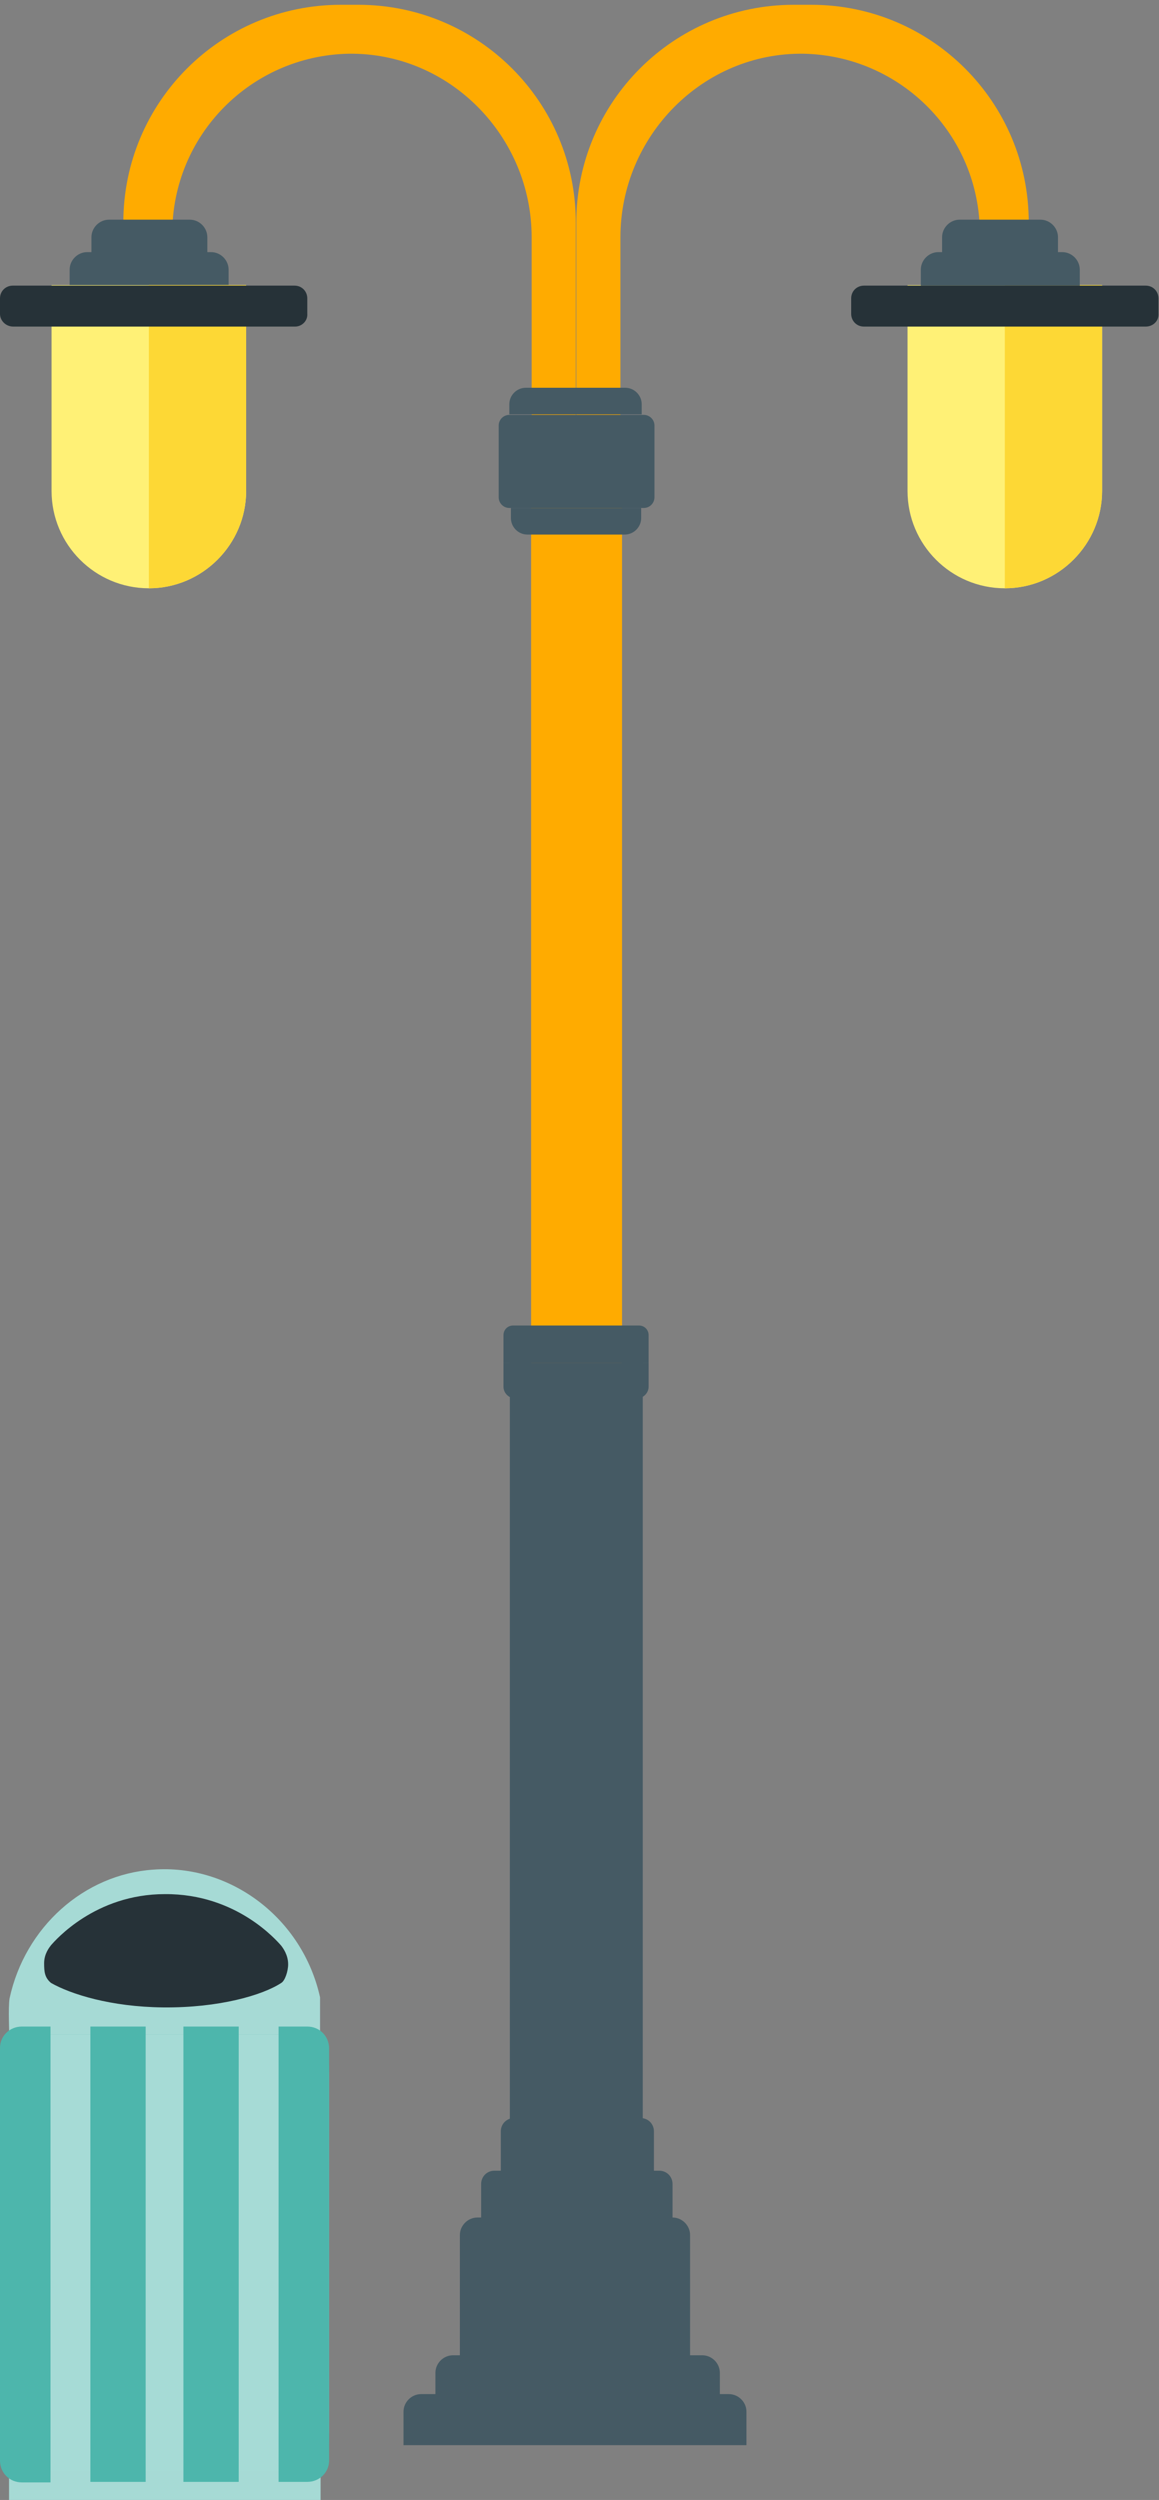 <?xml version="1.0" encoding="utf-8"?>
<!-- Generator: Adobe Illustrator 19.0.0, SVG Export Plug-In . SVG Version: 6.00 Build 0)  -->
<svg version="1.1" xmlns="http://www.w3.org/2000/svg" xmlns:xlink="http://www.w3.org/1999/xlink" x="0px" y="0px"
	 viewBox="0 0 218 470" style="enable-background:new 0 0 218 470;" xml:space="preserve">
<rect x="0" y="0" width="218" height="470" fill="#808080" stroke="none"/>
<style type="text/css">
	.st0{fill:#FFAB00;}
	.st1{fill:#455A64;}
	.st2{fill:#FFF176;}
	.st3{fill:#FDD835;}
	.st4{fill:#263238;}
	.st5{fill:#4DB6AC;}
	.st6{fill:#A6DAD5;}
	.st7{opacity:0.5;fill:#FFFFFF;}
</style>
<g id="Ground">
</g>
<g id="Aircrafts">
</g>
<g id="Clouds">
</g>
<g id="Trees">
</g>
<g id="Character">
	<path id="XMLID_2231_" class="st0" d="M116.7,94.3V44.6c0-19,15.5-34.8,34.5-34.5c18.3,0.4,33.1,15.3,33.1,33.8v17.6c0,0,0,0,0,0
		h9.2c0,0,0,0,0,0V41.8c0-22.6-18.3-40.9-40.9-40.9h-3.3c-22.6,0-40.9,18.3-40.9,40.9v52.5c0,0,0,0,0,0L116.7,94.3
		C116.6,94.3,116.7,94.3,116.7,94.3z"/>
	<path id="XMLID_2230_" class="st0" d="M100,94.3V44.6c0-19-15.5-34.8-34.5-34.5c-18.3,0.4-33.1,15.3-33.1,33.8v17.6c0,0,0,0,0,0
		h-9.2c0,0,0,0,0,0V41.8c0-22.6,18.3-40.9,40.9-40.9h3.3c22.6,0,40.9,18.3,40.9,40.9v52.5c0,0,0,0,0,0L100,94.3
		C100,94.3,100,94.3,100,94.3z"/>
	<rect id="XMLID_2229_" x="95.9" y="251.5" class="st1" width="25" height="151.5"/>
	<path id="XMLID_2228_" class="st1" d="M123.1,408.9H94.2v-8.2c0-1.4,1.1-2.5,2.5-2.5h23.8c1.4,0,2.5,1.1,2.5,2.5V408.9z"/>
	<path id="XMLID_2095_" class="st1" d="M126.6,417H90.5v-6.4c0-1.4,1.1-2.5,2.5-2.5h31c1.4,0,2.5,1.1,2.5,2.5V417z"/>
	<path id="XMLID_2094_" class="st1" d="M126.5,446.6H89.8c-1.8,0-3.3-1.5-3.3-3.3v-23.1c0-1.8,1.5-3.3,3.3-3.3h36.7
		c1.8,0,3.3,1.5,3.3,3.3v23.1C129.8,445.2,128.3,446.6,126.5,446.6z"/>
	<path id="XMLID_2093_" class="st1" d="M135.4,450.4H81.9v-4.3c0-1.8,1.5-3.3,3.3-3.3h46.9c1.8,0,3.3,1.5,3.3,3.3V450.4z"/>
	<path id="XMLID_2092_" class="st1" d="M140.4,459.7H75.9v-6.3c0-1.8,1.5-3.3,3.3-3.3h57.9c1.8,0,3.3,1.5,3.3,3.3V459.7z"/>
	<rect id="XMLID_2091_" x="99.9" y="93" class="st0" width="17.1" height="166"/>
	<path id="XMLID_2090_" class="st1" d="M38.9,47.6H17.2v-3c0-1.8,1.5-3.3,3.3-3.3h15.2c1.8,0,3.3,1.5,3.3,3.3V47.6z"/>
	<path id="XMLID_2089_" class="st1" d="M120.8,77.9h-25V76c0-1.7,1.4-3.1,3.1-3.1h18.7c1.7,0,3.1,1.4,3.1,3.1V77.9z"/>
	<path id="XMLID_2088_" class="st1" d="M96.1,95.5h24.5v1.9c0,1.7-1.4,3.1-3.1,3.1H99.2c-1.7,0-3.1-1.4-3.1-3.1V95.5z"/>
	<path id="XMLID_2087_" class="st1" d="M43,53.7H13.1v-3c0-1.8,1.5-3.3,3.3-3.3h23.3c1.8,0,3.3,1.5,3.3,3.3V53.7z"/>
	<path id="XMLID_2086_" class="st1" d="M121.1,95.5H95.8c-1.1,0-2-0.9-2-2V80c0-1.1,0.9-2,2-2h25.3c1.1,0,2,0.9,2,2v13.5
		C123.1,94.6,122.2,95.5,121.1,95.5z"/>
	<path id="XMLID_2085_" class="st1" d="M94.7,256.2H122v4.5c0,1.2-1,2.2-2.2,2.2H96.9c-1.2,0-2.2-1-2.2-2.2V256.2z"/>
	<path id="XMLID_2084_" class="st1" d="M122,256.2H94.7v-5.2c0-1,0.8-1.8,1.8-1.8h23.7c1,0,1.8,0.8,1.8,1.8V256.2z"/>
	<path id="XMLID_2083_" class="st2" d="M189,110.6L189,110.6c-10.1,0-18.3-8.2-18.3-18.3V53.6h36.6v38.7
		C207.3,102.3,199.1,110.6,189,110.6z"/>
	<path id="XMLID_2082_" class="st3" d="M189,110.6L189,110.6v-57h18.3v38.7C207.3,102.3,199.1,110.6,189,110.6z"/>
	<path id="XMLID_2081_" class="st2" d="M28,110.6L28,110.6c-10.1,0-18.3-8.2-18.3-18.3V53.6h36.6v38.7
		C46.3,102.3,38.1,110.6,28,110.6z"/>
	<path id="XMLID_2080_" class="st3" d="M28,110.6L28,110.6v-57h18.3v38.7C46.3,102.3,38.1,110.6,28,110.6z"/>
	<path id="XMLID_2079_" class="st4" d="M55.5,61.4h-53C1.1,61.4,0,60.3,0,59v-2.9c0-1.4,1.1-2.4,2.4-2.4h53c1.4,0,2.4,1.1,2.4,2.4
		V59C57.9,60.3,56.8,61.4,55.5,61.4z"/>
	<path id="XMLID_2078_" class="st1" d="M199,47.6h-21.8v-3c0-1.8,1.5-3.3,3.3-3.3h15.2c1.8,0,3.3,1.5,3.3,3.3V47.6z"/>
	<path id="XMLID_2077_" class="st1" d="M203,53.7h-29.8v-3c0-1.8,1.5-3.3,3.3-3.3h23.3c1.8,0,3.3,1.5,3.3,3.3V53.7z"/>
	<path id="XMLID_2076_" class="st4" d="M215.5,61.4h-53c-1.4,0-2.4-1.1-2.4-2.4v-2.9c0-1.4,1.1-2.4,2.4-2.4h53
		c1.4,0,2.4,1.1,2.4,2.4V59C218,60.3,216.9,61.4,215.5,61.4z"/>
	<path id="XMLID_2074_" class="st5" d="M53.9,466.6H8c-4.4,0-8-3.6-8-8V389c0-4.4,3.6-8,8-8h45.9c4.4,0,8,3.6,8,8v69.7
		C61.9,463,58.3,466.6,53.9,466.6z"/>
	<rect id="XMLID_2073_" x="1.7" y="464.6" class="st6" width="58.6" height="5.4"/>
	<path id="XMLID_2072_" class="st6" d="M1.7,382.5h58.5l0-7c-3.3-14.9-16.9-25.1-31.4-24c-13,0.9-24.1,10.8-27,24.2
		C1.5,377.6,1.8,382.5,1.7,382.5C1.7,382.5,1.7,382.5,1.7,382.5z"/>
	<path id="XMLID_2071_" class="st4" d="M9.6,365.7c-0.3,0.4-1.3,1.6-1.3,3.4c0,1.6,0.1,2.7,1.3,3.7c3.7,2.1,11.2,4.5,21.1,4.6
		c10.5,0.1,18.7-2.3,22.2-4.6c0.7-0.4,1.3-2.2,1.3-3.5c0-1.8-1-3.1-1.3-3.5c-0.8-0.9-8.4-9.8-21.9-9.7
		C17.9,356.1,10.4,364.8,9.6,365.7z"/>
	<path id="XMLID_1_" class="st7" d="M53.9,464.6H8c-4.4,0-8-3.6-8-8v-66.1c0-4.4,3.6-8,8-8h45.9c4.4,0,8,3.6,8,8v66.1
		C61.9,461,58.3,464.6,53.9,464.6z"/>
	<g id="XMLID_2004_">
		<path id="XMLID_2070_" class="st5" d="M57.8,466.6h-5.4V381h5.4c2.3,0,4.1,1.8,4.1,4.1v77.5C61.9,464.8,60.1,466.6,57.8,466.6z"/>
		<path id="XMLID_2007_" class="st5" d="M4.1,381h5.4v85.7H4.1c-2.3,0-4.1-1.8-4.1-4.1L0,385C0,382.8,1.8,381,4.1,381z"/>
		<rect id="XMLID_2006_" x="17" y="381" class="st5" width="10.4" height="85.6"/>
		<rect id="XMLID_2005_" x="34.5" y="381" class="st5" width="10.4" height="85.6"/>
	</g>
</g>
</svg>
